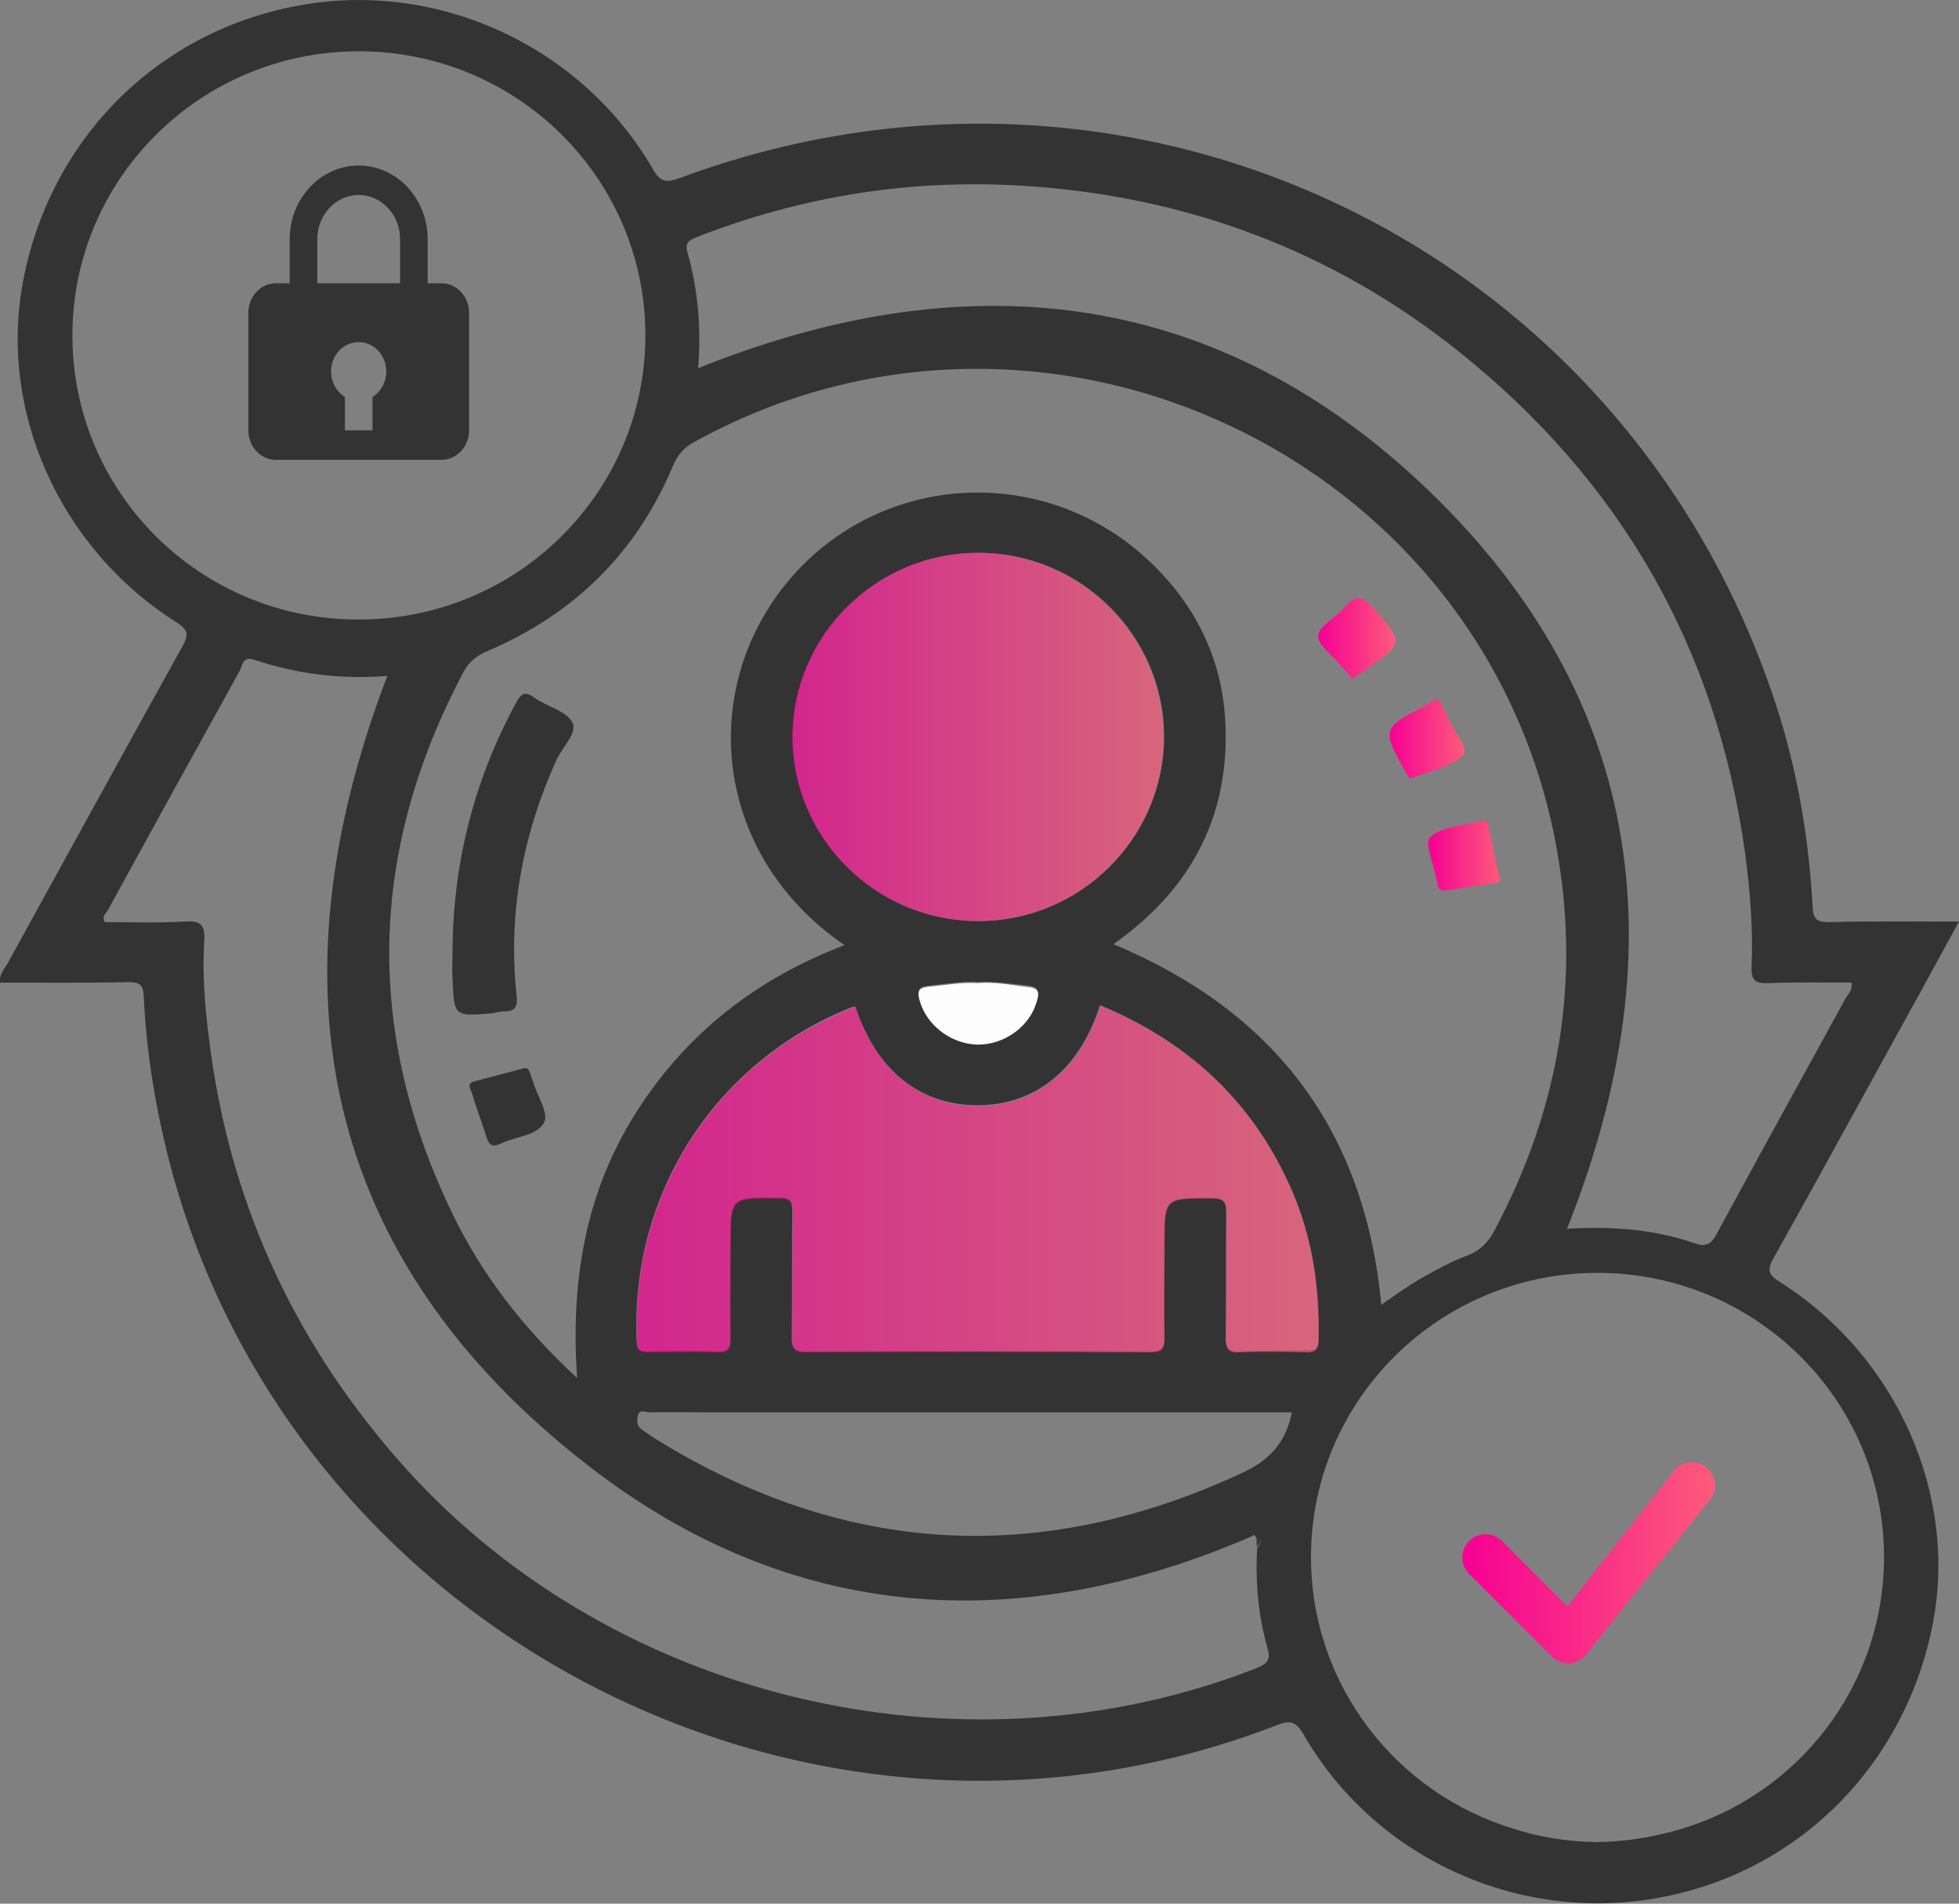 <svg width="71" height="69" viewBox="0 0 71 69" fill="none" xmlns="http://www.w3.org/2000/svg">
<rect x="0" y="0" width="71" height="69" fill="#808080" stroke="none"/>
<g clip-path="url(#clip0_1867_954)">
<path d="M64.514 46.471C64.065 46.192 64.046 46.006 64.29 45.578C66.033 42.474 67.738 39.333 69.463 36.21C69.969 35.299 70.456 34.388 71 33.403C69.35 33.403 67.832 33.385 66.314 33.422C65.883 33.422 65.714 33.347 65.695 32.883C65.545 30.039 65.02 27.269 64.046 24.611C58.235 8.532 40.729 0.483 24.647 6.45C24.122 6.636 23.935 6.599 23.654 6.115C21.086 1.691 15.913 -0.707 10.908 0.186C5.81 1.078 1.893 4.926 0.862 10.056C-0.094 14.815 2.118 19.852 6.41 22.566C6.822 22.826 6.841 23.012 6.616 23.421C4.498 27.232 2.399 31.061 0.281 34.909C0.168 35.113 -0.038 35.318 -0 35.615C1.555 35.615 3.092 35.634 4.629 35.597C5.042 35.597 5.192 35.671 5.21 36.117C5.304 38.162 5.641 40.169 6.147 42.14C10.646 59.352 29.614 68.981 46.277 62.531C46.746 62.345 46.952 62.382 47.233 62.847C49.782 67.29 54.899 69.669 59.96 68.814C65.039 67.959 68.975 64.111 70.025 58.981C71 54.241 68.769 49.166 64.514 46.471ZM25.266 8.588C29.033 7.119 32.95 6.487 36.999 6.729C42.941 7.082 48.301 9.071 52.931 12.789C58.76 17.473 62.209 23.495 63.24 30.875C63.427 32.251 63.54 33.645 63.483 35.039C63.465 35.541 63.615 35.652 64.102 35.634C65.095 35.597 66.108 35.615 67.101 35.615C67.157 35.894 66.97 36.043 66.876 36.21C65.32 39.054 63.746 41.898 62.209 44.742C62.003 45.114 61.815 45.207 61.403 45.058C59.904 44.538 58.348 44.445 56.792 44.538C60.878 34.295 59.547 25.001 51.394 17.417C43.84 10.409 34.9 9.48 25.303 13.346C25.416 11.896 25.303 10.502 24.91 9.127C24.816 8.774 25.003 8.699 25.266 8.588ZM24.385 16.897C24.553 16.488 24.797 16.209 25.191 16.004C37.786 9.071 53.7 16.469 56.38 30.541C57.317 35.485 56.53 40.151 54.168 44.593C53.943 45.021 53.662 45.318 53.193 45.504C52.631 45.709 52.087 46.006 51.563 46.303C51.057 46.582 50.588 46.935 50.063 47.289C49.463 40.987 46.221 36.675 40.354 34.221C42.997 32.362 44.44 29.871 44.422 26.656C44.422 24.146 43.447 22.009 41.61 20.298C37.824 16.767 31.901 17.101 28.583 21.042C25.285 24.964 25.828 30.987 30.608 34.258C27.384 35.485 24.835 37.493 23.035 40.355C21.217 43.236 20.674 46.434 20.917 49.947C18.968 48.144 17.487 46.229 16.419 44.036C13.214 37.437 13.345 30.875 16.794 24.369C17 23.979 17.281 23.756 17.693 23.588C20.842 22.232 23.073 20.02 24.385 16.897ZM35.443 33.385C31.751 33.385 28.715 30.373 28.733 26.693C28.733 23.031 31.77 20.02 35.481 20.038C39.173 20.038 42.21 23.049 42.191 26.73C42.172 30.392 39.136 33.403 35.443 33.385ZM37.58 36.247C37.318 37.158 36.418 37.846 35.443 37.827C34.469 37.827 33.569 37.121 33.325 36.21C33.232 35.857 33.325 35.764 33.663 35.727C34.263 35.671 34.862 35.559 35.425 35.597C36.081 35.559 36.68 35.671 37.28 35.727C37.655 35.782 37.655 35.95 37.58 36.247ZM2.624 12.157C2.624 6.469 7.272 1.859 13.008 1.859C18.743 1.859 23.391 6.469 23.391 12.157C23.391 17.845 18.743 22.455 13.008 22.455C7.272 22.473 2.624 17.863 2.624 12.157ZM45.527 60.468C34.75 64.687 21.873 61.527 14.338 52.809C10.533 48.422 8.265 43.367 7.572 37.623C7.422 36.452 7.328 35.262 7.403 34.091C7.441 33.477 7.235 33.366 6.672 33.403C5.716 33.459 4.76 33.422 3.805 33.422C3.673 33.217 3.842 33.106 3.917 32.976C5.491 30.094 7.085 27.213 8.678 24.332C8.79 24.128 8.79 23.756 9.24 23.923C10.815 24.444 12.427 24.629 14.038 24.499C9.727 35.764 11.639 45.634 21.348 53.144C28.64 58.795 36.887 59.371 45.396 55.672C45.452 55.579 45.565 55.542 45.621 55.616C45.733 55.783 45.696 55.951 45.565 56.099C45.49 57.326 45.602 58.553 45.94 59.743C46.052 60.133 45.958 60.3 45.527 60.468ZM45.021 53.386C37.711 56.787 30.626 56.397 23.766 52.159C23.616 52.066 23.466 51.954 23.298 51.843C23.11 51.731 23.073 51.564 23.11 51.359C23.148 51.044 23.391 51.192 23.541 51.192C24.291 51.174 25.041 51.192 25.791 51.192C32.538 51.192 39.286 51.192 46.033 51.192C46.296 51.192 46.539 51.192 46.821 51.192C46.596 52.326 45.977 52.94 45.021 53.386ZM44.928 48.98C44.534 48.999 44.422 48.887 44.422 48.497C44.44 46.991 44.422 45.486 44.44 43.98C44.44 43.534 44.346 43.404 43.878 43.404C42.191 43.422 42.191 43.404 42.191 45.077C42.191 46.211 42.172 47.344 42.191 48.478C42.191 48.869 42.097 48.98 41.685 48.98C37.524 48.962 33.363 48.962 29.202 48.98C28.808 48.98 28.696 48.887 28.696 48.497C28.715 46.973 28.696 45.43 28.715 43.906C28.715 43.515 28.621 43.404 28.227 43.404C26.465 43.385 26.465 43.367 26.465 45.077C26.465 46.211 26.447 47.344 26.465 48.478C26.465 48.869 26.372 48.999 25.959 48.98C25.134 48.943 24.328 48.962 23.504 48.98C23.241 48.98 23.091 48.98 23.073 48.627C22.829 43.032 26.147 38.366 30.87 36.507C30.907 36.489 30.964 36.489 31.001 36.489C31.751 38.775 33.325 40.058 35.425 40.058C37.524 40.058 39.117 38.775 39.867 36.433C43.203 37.809 45.584 40.114 46.933 43.422C47.589 45.058 47.814 46.768 47.776 48.516C47.776 48.831 47.702 48.962 47.345 48.943C46.558 48.962 45.733 48.943 44.928 48.98ZM60.766 66.342C60.672 66.36 60.597 66.397 60.503 66.416C60.485 66.416 60.485 66.416 60.466 66.416C59.641 66.639 58.779 66.751 57.879 66.769C56.83 66.751 55.818 66.602 54.862 66.286C50.607 65.003 47.514 61.081 47.514 56.434C47.514 50.746 52.163 46.136 57.898 46.136C63.633 46.136 68.282 50.746 68.282 56.434C68.282 61.156 65.114 65.115 60.766 66.342Z" fill="#333333"/>
<path opacity="0.7" d="M47.795 48.553C47.833 46.805 47.608 45.095 46.952 43.459C45.602 40.132 43.222 37.827 39.886 36.47C39.136 38.812 37.543 40.095 35.444 40.095C33.344 40.095 31.77 38.812 31.02 36.526C30.983 36.526 30.926 36.526 30.889 36.545C26.166 38.385 22.848 43.05 23.092 48.664C23.11 49.017 23.279 49.017 23.523 49.017C24.348 49.017 25.154 48.999 25.978 49.017C26.39 49.036 26.484 48.906 26.484 48.516C26.465 47.382 26.484 46.248 26.484 45.114C26.484 43.404 26.484 43.422 28.246 43.441C28.64 43.441 28.752 43.552 28.733 43.943C28.715 45.467 28.733 47.01 28.715 48.534C28.715 48.943 28.827 49.017 29.221 49.017C33.382 48.999 37.543 48.999 41.704 49.017C42.097 49.017 42.21 48.906 42.21 48.516C42.191 47.382 42.21 46.248 42.21 45.114C42.21 43.422 42.21 43.441 43.897 43.441C44.365 43.441 44.478 43.571 44.459 44.017C44.44 45.523 44.459 47.028 44.44 48.534C44.44 48.943 44.553 49.036 44.947 49.017C45.771 48.98 46.577 48.999 47.402 49.017C47.721 48.999 47.795 48.869 47.795 48.553Z" fill="url(#paint0_linear_1867_954)"/>
<path opacity="0.7" d="M42.173 26.73C42.173 23.049 39.155 20.057 35.462 20.038C31.751 20.038 28.734 23.031 28.715 26.693C28.715 30.373 31.733 33.366 35.425 33.385C39.136 33.403 42.173 30.392 42.173 26.73Z" fill="url(#paint1_linear_1867_954)"/>
<path d="M35.425 35.634C34.862 35.596 34.263 35.708 33.663 35.764C33.325 35.801 33.232 35.894 33.325 36.247C33.569 37.158 34.469 37.846 35.443 37.864C36.418 37.864 37.336 37.195 37.58 36.284C37.674 35.987 37.655 35.819 37.28 35.782C36.662 35.708 36.062 35.578 35.425 35.634Z" fill="#FDFDFD"/>
<path d="M45.565 56.062C45.696 55.914 45.734 55.728 45.621 55.579C45.565 55.505 45.453 55.542 45.397 55.635C45.734 55.672 45.584 55.895 45.565 56.062Z" fill="#333333"/>
<path d="M45.565 56.062C45.584 55.895 45.734 55.672 45.397 55.616C45.64 55.709 45.49 55.932 45.565 56.062Z" fill="#333333"/>
<path d="M19.38 25.298C19.005 25.02 18.874 25.15 18.687 25.503C17.168 28.31 16.419 31.302 16.4 34.481C16.4 34.797 16.381 35.132 16.4 35.448C16.456 36.842 16.456 36.842 17.806 36.73C17.974 36.712 18.124 36.656 18.293 36.656C18.687 36.656 18.762 36.47 18.724 36.098C18.405 33.143 18.93 30.299 20.149 27.585C20.355 27.102 20.936 26.581 20.748 26.191C20.523 25.763 19.83 25.614 19.38 25.298Z" fill="#333333"/>
<path d="M19.211 38.905C19.174 38.794 19.136 38.682 18.986 38.719C18.387 38.886 17.768 39.035 17.168 39.203C16.906 39.277 17.056 39.481 17.093 39.593C17.262 40.151 17.468 40.69 17.637 41.229C17.73 41.526 17.862 41.582 18.143 41.452C18.686 41.191 19.455 41.173 19.717 40.69C19.905 40.374 19.474 39.723 19.324 39.221C19.286 39.128 19.249 39.017 19.211 38.905Z" fill="#333333"/>
<path d="M50.925 27.957C50.981 28.05 51.094 28.236 51.112 28.217C51.769 27.976 52.518 27.827 53.006 27.399C53.268 27.176 52.743 26.563 52.537 26.135C52.406 25.856 52.312 25.54 52.069 25.336C51.919 25.429 51.787 25.485 51.675 25.559C50.082 26.414 50.082 26.414 50.925 27.957Z" fill="url(#paint2_linear_1867_954)"/>
<path d="M52.069 31.898C52.069 31.916 52.087 31.935 52.087 31.972C52.106 32.232 52.218 32.325 52.5 32.269C53.025 32.176 53.549 32.102 54.074 32.028C54.243 32.009 54.411 31.972 54.355 31.86C54.205 31.154 54.074 30.578 53.962 29.983C53.905 29.704 53.755 29.723 53.568 29.778C52.968 29.946 52.218 29.964 51.825 30.355C51.619 30.541 51.975 31.358 52.069 31.898Z" fill="url(#paint3_linear_1867_954)"/>
<path d="M49.013 24.611C49.238 24.462 49.426 24.332 49.613 24.202C50.888 23.291 50.85 23.31 49.838 22.102C49.407 21.581 49.126 21.525 48.695 22.046C48.413 22.399 47.814 22.678 47.776 23.031C47.739 23.366 48.282 23.737 48.563 24.09C48.713 24.258 48.863 24.425 49.013 24.611Z" fill="url(#paint4_linear_1867_954)"/>
<path d="M60.503 66.416C60.485 66.416 60.485 66.416 60.466 66.416C60.485 66.435 60.503 66.416 60.503 66.416Z" fill="white"/>
</g>
<path d="M60.734 53.232C60.892 53.082 61.103 52.998 61.321 53C61.54 53.002 61.749 53.088 61.905 53.241C62.061 53.394 62.151 53.602 62.157 53.82C62.163 54.039 62.084 54.251 61.936 54.412L57.454 60.017C57.377 60.1 57.284 60.167 57.18 60.213C57.077 60.259 56.965 60.284 56.852 60.286C56.739 60.288 56.626 60.268 56.521 60.225C56.416 60.183 56.321 60.12 56.24 60.04L53.268 57.067C53.185 56.99 53.119 56.897 53.073 56.794C53.027 56.691 53.002 56.579 53 56.466C52.998 56.353 53.019 56.24 53.061 56.136C53.104 56.031 53.167 55.935 53.247 55.855C53.327 55.775 53.422 55.712 53.527 55.67C53.632 55.627 53.744 55.607 53.857 55.609C53.971 55.611 54.082 55.635 54.185 55.681C54.289 55.727 54.382 55.794 54.459 55.877L56.811 58.228L60.712 53.257C60.719 53.248 60.727 53.24 60.735 53.232H60.734Z" fill="url(#paint5_linear_1867_954)"/>
<path d="M13 6C11.621 6 10.5 7.196 10.5 8.667V10.267H10C9.735 10.267 9.48 10.379 9.293 10.579C9.105 10.779 9 11.05 9 11.333V15.6C9 15.883 9.105 16.154 9.293 16.354C9.48 16.554 9.735 16.667 10 16.667H16C16.265 16.667 16.52 16.554 16.707 16.354C16.895 16.154 17 15.883 17 15.6V11.333C17 11.05 16.895 10.779 16.707 10.579C16.52 10.379 16.265 10.267 16 10.267H15.5V8.667C15.5 7.196 14.379 6 13 6ZM11.5 8.667C11.5 7.785 12.173 7.067 13 7.067C13.827 7.067 14.5 7.785 14.5 8.667V10.267H11.5V8.667ZM13.5 14.386V15.6H12.5V14.386C12.325 14.279 12.185 14.118 12.097 13.925C12.01 13.731 11.98 13.514 12.01 13.301C12.041 13.089 12.131 12.891 12.269 12.735C12.407 12.578 12.587 12.47 12.784 12.425C12.93 12.39 13.081 12.391 13.227 12.427C13.373 12.464 13.509 12.534 13.626 12.634C13.743 12.735 13.837 12.861 13.902 13.005C13.966 13.149 14 13.307 14 13.467C14 13.653 13.953 13.836 13.866 13.998C13.778 14.159 13.652 14.293 13.5 14.386Z" fill="#333333"/>
<defs>
<linearGradient id="paint0_linear_1867_954" x1="23.079" y1="49.02" x2="47.8" y2="49.02" gradientUnits="userSpaceOnUse">
<stop stop-color="#F60093"/>
<stop offset="1" stop-color="#FD5B7A"/>
</linearGradient>
<linearGradient id="paint1_linear_1867_954" x1="28.715" y1="33.385" x2="42.173" y2="33.385" gradientUnits="userSpaceOnUse">
<stop stop-color="#F60093"/>
<stop offset="1" stop-color="#FD5B7A"/>
</linearGradient>
<linearGradient id="paint2_linear_1867_954" x1="50.364" y1="28.218" x2="53.078" y2="28.218" gradientUnits="userSpaceOnUse">
<stop stop-color="#F60093"/>
<stop offset="1" stop-color="#FD5B7A"/>
</linearGradient>
<linearGradient id="paint3_linear_1867_954" x1="51.762" y1="32.285" x2="54.366" y2="32.285" gradientUnits="userSpaceOnUse">
<stop stop-color="#F60093"/>
<stop offset="1" stop-color="#FD5B7A"/>
</linearGradient>
<linearGradient id="paint4_linear_1867_954" x1="47.774" y1="24.611" x2="50.584" y2="24.611" gradientUnits="userSpaceOnUse">
<stop stop-color="#F60093"/>
<stop offset="1" stop-color="#FD5B7A"/>
</linearGradient>
<linearGradient id="paint5_linear_1867_954" x1="53" y1="60.286" x2="62.157" y2="60.286" gradientUnits="userSpaceOnUse">
<stop stop-color="#F60093"/>
<stop offset="1" stop-color="#FD5B7A"/>
</linearGradient>
<clipPath id="clip0_1867_954">
<rect width="71" height="69" fill="white"/>
</clipPath>
</defs>
</svg>
